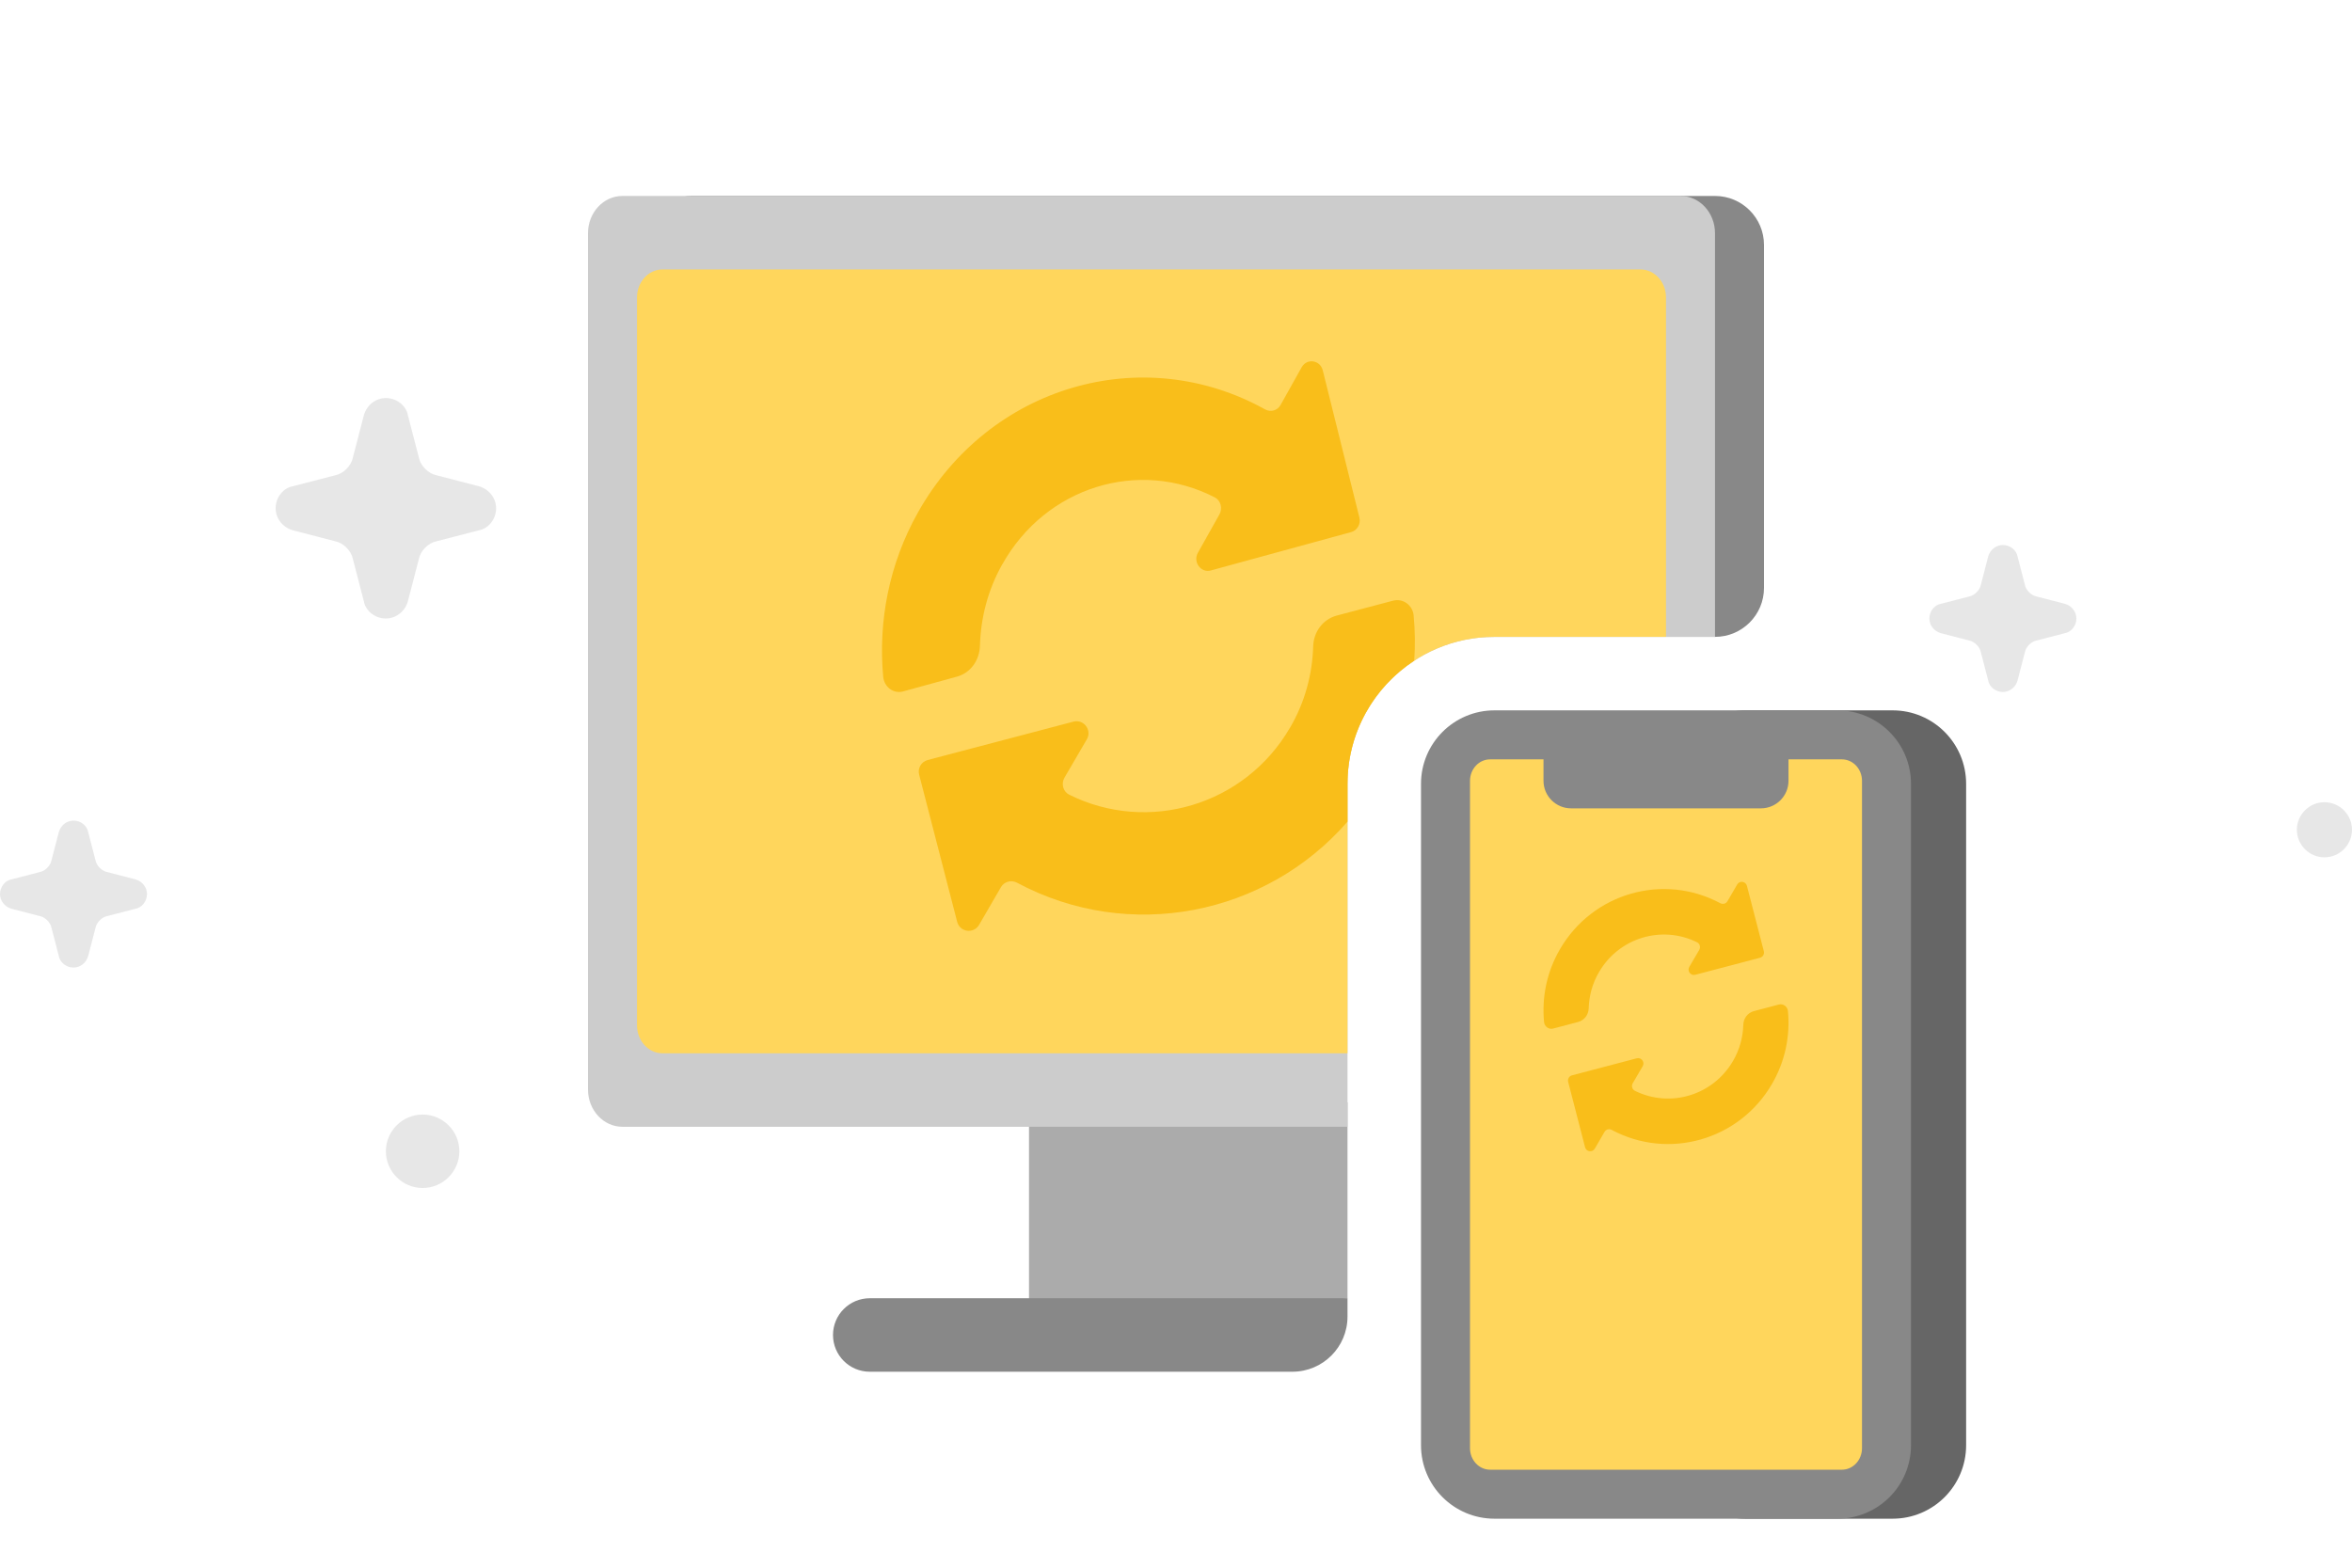 <svg width="96" height="64" viewBox="0 0 96 64" fill="none" xmlns="http://www.w3.org/2000/svg">
<g opacity="0.2">
<path d="M79.221 24.65L80.379 24.35C80.593 24.307 80.807 24.093 80.85 23.879L81.15 22.721C81.236 22.421 81.493 22.25 81.75 22.25C82.05 22.25 82.307 22.464 82.35 22.721L82.65 23.879C82.693 24.093 82.907 24.307 83.121 24.35L84.279 24.65C84.579 24.736 84.75 24.993 84.75 25.25C84.75 25.55 84.536 25.807 84.279 25.85L83.121 26.15C82.907 26.193 82.693 26.407 82.65 26.621L82.35 27.779C82.264 28.079 82.007 28.25 81.75 28.25C81.45 28.25 81.193 28.036 81.15 27.779L80.85 26.621C80.807 26.407 80.593 26.193 80.379 26.15L79.221 25.85C78.921 25.764 78.75 25.507 78.75 25.25C78.75 24.95 78.964 24.693 79.221 24.65Z" fill="#888888"/>
<path d="M11.957 19.85L13.693 19.4C14.014 19.336 14.336 19.014 14.4 18.693L14.85 16.957C14.979 16.507 15.364 16.25 15.75 16.25C16.2 16.25 16.586 16.571 16.65 16.957L17.1 18.693C17.164 19.014 17.486 19.336 17.807 19.4L19.543 19.85C19.993 19.979 20.25 20.364 20.25 20.75C20.25 21.2 19.929 21.586 19.543 21.65L17.807 22.1C17.486 22.164 17.164 22.486 17.1 22.807L16.65 24.543C16.521 24.993 16.136 25.25 15.75 25.25C15.3 25.25 14.914 24.929 14.85 24.543L14.4 22.807C14.336 22.486 14.014 22.164 13.693 22.1L11.957 21.65C11.507 21.521 11.25 21.136 11.25 20.75C11.25 20.3 11.571 19.914 11.957 19.85Z" fill="#888888"/>
<path d="M0.471 35.9L1.629 35.6C1.843 35.557 2.057 35.343 2.1 35.129L2.4 33.971C2.486 33.671 2.743 33.5 3 33.5C3.3 33.5 3.557 33.714 3.6 33.971L3.9 35.129C3.943 35.343 4.157 35.557 4.371 35.6L5.529 35.9C5.829 35.986 6 36.243 6 36.5C6 36.8 5.786 37.057 5.529 37.1L4.371 37.4C4.157 37.443 3.943 37.657 3.9 37.871L3.6 39.029C3.514 39.329 3.257 39.5 3 39.5C2.7 39.5 2.443 39.286 2.4 39.029L2.1 37.871C2.057 37.657 1.843 37.443 1.629 37.4L0.471 37.1C0.171 37.014 0 36.757 0 36.5C0 36.2 0.214 35.943 0.471 35.9Z" fill="#888888"/>
<path d="M94.875 35C94.256 35 93.75 34.494 93.75 33.875C93.75 33.256 94.256 32.75 94.875 32.75C95.494 32.75 96 33.256 96 33.875C96 34.494 95.494 35 94.875 35Z" fill="#888888"/>
<path d="M17.25 48.5C16.425 48.5 15.75 47.825 15.75 47C15.75 46.175 16.425 45.5 17.25 45.5C18.075 45.5 18.75 46.175 18.75 47C18.75 47.825 18.075 48.5 17.25 48.5Z" fill="#888888"/>
</g>
<path d="M55 45L42 44.75V55.25L55 53V45Z" fill="#ABABAB"/>
<path d="M34 54.5C34 53.672 34.672 53 35.5 53H55V53.75C55 54.993 53.993 56 52.75 56H35.5C34.672 56 34 55.328 34 54.5Z" fill="#888888"/>
<path d="M26.25 10C26.25 8.895 27.145 8 28.25 8H70C71.105 8 72 8.895 72 10V24C72 25.105 71.105 26 70 26H28.25C27.145 26 26.25 25.105 26.25 24V10Z" fill="#888888"/>
<path d="M68.595 8H25.405C24.629 8 24 8.681 24 9.52V44.48C24 45.319 24.629 46 25.405 46H55V32C55 28.686 57.686 26 61 26H70V9.52C70 8.681 69.371 8 68.595 8Z" fill="#CCCCCC"/>
<path d="M66.959 11H27.041C26.466 11 26 11.512 26 12.143V41.857C26 42.488 26.466 43 27.041 43H55V32C55 28.686 57.686 26 61 26H68V12.143C68 11.512 67.534 11 66.959 11Z" fill="#FFD65C"/>
<path d="M43.639 32.442C46.86 34.044 50.808 32.881 52.65 29.712L52.657 29.704C53.266 28.66 53.564 27.524 53.599 26.396C53.613 25.797 53.993 25.281 54.568 25.128L56.861 24.522C57.263 24.417 57.657 24.703 57.699 25.121C57.757 25.734 57.766 26.354 57.723 26.973C56.084 28.044 55 29.895 55 32V33.543C51.672 37.371 46.089 38.488 41.513 36.037C41.278 35.911 40.987 35.988 40.855 36.218L39.962 37.758C39.74 38.134 39.179 38.057 39.068 37.632L37.517 31.627C37.447 31.369 37.6 31.098 37.863 31.028L43.812 29.461C44.235 29.349 44.581 29.809 44.359 30.185L43.445 31.753C43.307 31.996 43.39 32.317 43.639 32.442Z" fill="#F9BE1A"/>
<path d="M40.911 23.038C42.685 19.869 46.487 18.706 49.588 20.308C49.828 20.433 49.908 20.754 49.775 20.997L48.895 22.565C48.681 22.941 49.015 23.401 49.421 23.289L55.151 21.722C55.404 21.652 55.551 21.381 55.484 21.123L53.99 15.118C53.883 14.693 53.343 14.616 53.13 14.992L52.269 16.532C52.143 16.762 51.862 16.838 51.636 16.713C46.627 13.927 40.364 15.752 37.463 20.928C36.283 23.032 35.842 25.372 36.049 27.629C36.089 28.047 36.469 28.333 36.856 28.228L39.064 27.622C39.617 27.469 39.984 26.953 39.998 26.354C40.031 25.226 40.318 24.09 40.904 23.046L40.911 23.038Z" fill="#F9BE1A"/>
<path d="M77.25 29H71.25C69.593 29 68.25 30.343 68.25 32V49.25V59C68.25 60.657 69.593 62 71.25 62H75.79H77.25C78.907 62 80.25 60.657 80.25 59V32C80.25 30.343 78.907 29 77.25 29Z" fill="#666666"/>
<path d="M75 29H61C59.343 29 58 30.343 58 32V59C58 60.657 59.343 62 61 62H75C76.657 62 78 60.657 78 59V53.115V32C78 30.343 76.657 29 75 29Z" fill="#888888"/>
<path fill-rule="evenodd" clip-rule="evenodd" d="M60.821 60H75.179C75.634 60 76 59.605 76 59.121V31.879C76 31.395 75.634 31 75.179 31H73V31.875C73 32.496 72.496 33 71.875 33H64.125C63.504 33 63 32.496 63 31.875V31H60.821C60.366 31 60 31.395 60 31.879V59.121C60 59.605 60.366 60 60.821 60Z" fill="#FFD65C"/>
<path d="M70.733 43.316C69.915 44.725 68.16 45.242 66.728 44.53C66.618 44.474 66.581 44.332 66.642 44.223L67.049 43.527C67.147 43.36 66.993 43.155 66.805 43.205L64.161 43.901C64.044 43.932 63.977 44.053 64.007 44.168L64.697 46.837C64.746 47.025 64.996 47.059 65.094 46.892L65.491 46.208C65.55 46.106 65.679 46.072 65.784 46.127C68.095 47.366 70.986 46.555 72.325 44.254C72.87 43.319 73.073 42.279 72.977 41.276C72.959 41.09 72.783 40.963 72.605 41.01L71.586 41.279C71.331 41.347 71.161 41.576 71.155 41.843C71.14 42.344 71.007 42.849 70.736 43.313L70.733 43.316Z" fill="#F9BE1A"/>
<path d="M65.267 39.684C66.085 38.275 67.84 37.758 69.272 38.47C69.382 38.526 69.419 38.668 69.358 38.777L68.951 39.473C68.853 39.64 69.007 39.845 69.195 39.795L71.839 39.099C71.956 39.068 72.023 38.947 71.993 38.832L71.303 36.163C71.254 35.975 71.004 35.941 70.906 36.108L70.509 36.792C70.45 36.894 70.321 36.928 70.216 36.873C67.905 35.634 65.014 36.445 63.675 38.746C63.13 39.681 62.927 40.721 63.023 41.724C63.041 41.91 63.217 42.037 63.395 41.99L64.414 41.721C64.669 41.653 64.839 41.424 64.845 41.157C64.86 40.656 64.993 40.151 65.264 39.687L65.267 39.684Z" fill="#F9BE1A"/>
</svg>
